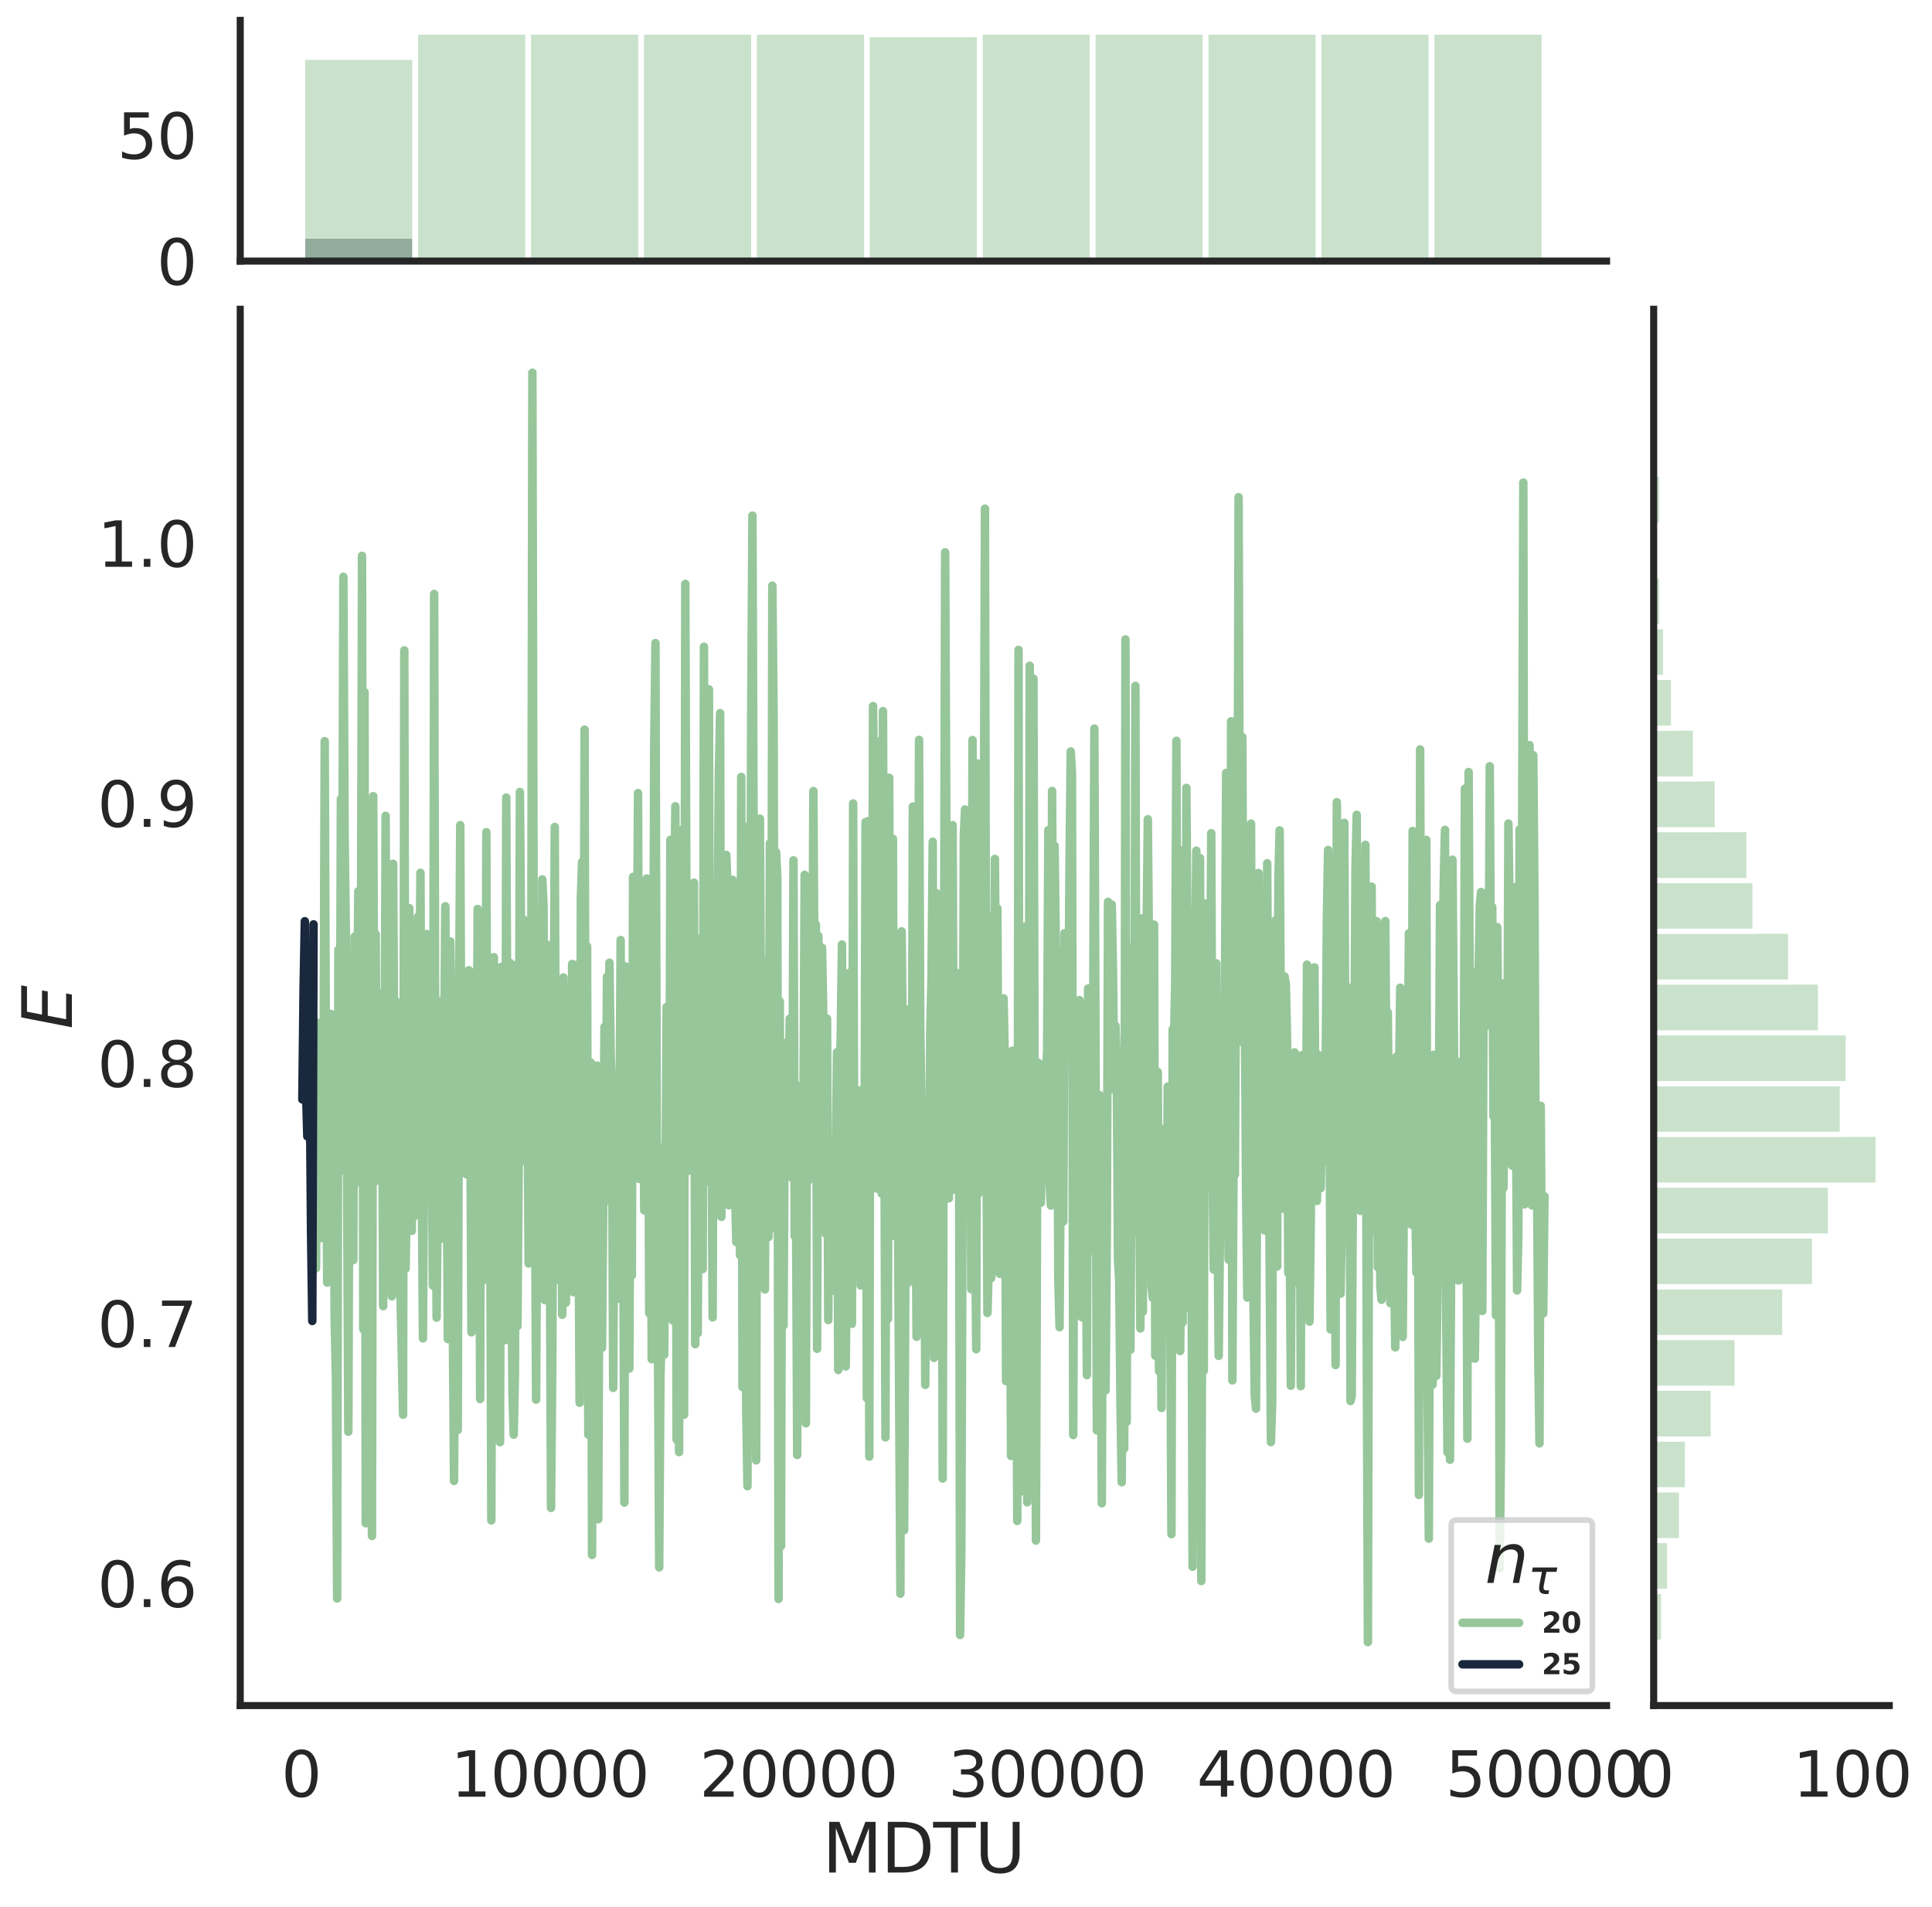 <?xml version="1.0" encoding="utf-8" standalone="no"?>
<!DOCTYPE svg PUBLIC "-//W3C//DTD SVG 1.1//EN"
  "http://www.w3.org/Graphics/SVG/1.1/DTD/svg11.dtd">
<svg height="674.159pt" version="1.1" viewBox="0 0 682.892 674.159" width="682.892pt" xmlns="http://www.w3.org/2000/svg" xmlns:xlink="http://www.w3.org/1999/xlink">
 <defs>
  <style type="text/css">*{stroke-linecap:butt;stroke-linejoin:round;}</style>
 </defs>
 <g id="figure_1">
  <g id="patch_1">
   <path d="M 0 674.159 
L 682.892 674.159 
L 682.892 0 
L 0 0 
z
" style="fill:#ffffff;"/>
  </g>
  <g id="axes_1">
   <g id="patch_2">
    <path d="M 84.914 602.94 
L 567.864 602.94 
L 567.864 109.327 
L 84.914 109.327 
z
" style="fill:none;"/>
   </g>
   <g id="matplotlib.axis_1">
    <g id="xtick_1">
     <g id="text_1">
      <!-- 0 -->
      <g style="fill:#262626;" transform="translate(99.428 635.157)scale(0.22 -0.22)">
       <defs>
        <path d="M 2034 4250 
Q 1547 4250 1301 3770 
Q 1056 3291 1056 2328 
Q 1056 1369 1301 889 
Q 1547 409 2034 409 
Q 2525 409 2770 889 
Q 3016 1369 3016 2328 
Q 3016 3291 2770 3770 
Q 2525 4250 2034 4250 
z
M 2034 4750 
Q 2819 4750 3233 4129 
Q 3647 3509 3647 2328 
Q 3647 1150 3233 529 
Q 2819 -91 2034 -91 
Q 1250 -91 836 529 
Q 422 1150 422 2328 
Q 422 3509 836 4129 
Q 1250 4750 2034 4750 
z
" id="DejaVuSans-30" transform="scale(0.016)"/>
       </defs>
       <use xlink:href="#DejaVuSans-30"/>
      </g>
     </g>
    </g>
    <g id="xtick_2">
     <g id="text_2">
      <!-- 10000 -->
      <g style="fill:#262626;" transform="translate(159.33 635.157)scale(0.22 -0.22)">
       <defs>
        <path d="M 794 531 
L 1825 531 
L 1825 4091 
L 703 3866 
L 703 4441 
L 1819 4666 
L 2450 4666 
L 2450 531 
L 3481 531 
L 3481 0 
L 794 0 
L 794 531 
z
" id="DejaVuSans-31" transform="scale(0.016)"/>
       </defs>
       <use xlink:href="#DejaVuSans-31"/>
       <use x="63.623" xlink:href="#DejaVuSans-30"/>
       <use x="127.246" xlink:href="#DejaVuSans-30"/>
       <use x="190.869" xlink:href="#DejaVuSans-30"/>
       <use x="254.492" xlink:href="#DejaVuSans-30"/>
      </g>
     </g>
    </g>
    <g id="xtick_3">
     <g id="text_3">
      <!-- 20000 -->
      <g style="fill:#262626;" transform="translate(247.227 635.157)scale(0.22 -0.22)">
       <defs>
        <path d="M 1228 531 
L 3431 531 
L 3431 0 
L 469 0 
L 469 531 
Q 828 903 1448 1529 
Q 2069 2156 2228 2338 
Q 2531 2678 2651 2914 
Q 2772 3150 2772 3378 
Q 2772 3750 2511 3984 
Q 2250 4219 1831 4219 
Q 1534 4219 1204 4116 
Q 875 4013 500 3803 
L 500 4441 
Q 881 4594 1212 4672 
Q 1544 4750 1819 4750 
Q 2544 4750 2975 4387 
Q 3406 4025 3406 3419 
Q 3406 3131 3298 2873 
Q 3191 2616 2906 2266 
Q 2828 2175 2409 1742 
Q 1991 1309 1228 531 
z
" id="DejaVuSans-32" transform="scale(0.016)"/>
       </defs>
       <use xlink:href="#DejaVuSans-32"/>
       <use x="63.623" xlink:href="#DejaVuSans-30"/>
       <use x="127.246" xlink:href="#DejaVuSans-30"/>
       <use x="190.869" xlink:href="#DejaVuSans-30"/>
       <use x="254.492" xlink:href="#DejaVuSans-30"/>
      </g>
     </g>
    </g>
    <g id="xtick_4">
     <g id="text_4">
      <!-- 30000 -->
      <g style="fill:#262626;" transform="translate(335.124 635.157)scale(0.22 -0.22)">
       <defs>
        <path d="M 2597 2516 
Q 3050 2419 3304 2112 
Q 3559 1806 3559 1356 
Q 3559 666 3084 287 
Q 2609 -91 1734 -91 
Q 1441 -91 1130 -33 
Q 819 25 488 141 
L 488 750 
Q 750 597 1062 519 
Q 1375 441 1716 441 
Q 2309 441 2620 675 
Q 2931 909 2931 1356 
Q 2931 1769 2642 2001 
Q 2353 2234 1838 2234 
L 1294 2234 
L 1294 2753 
L 1863 2753 
Q 2328 2753 2575 2939 
Q 2822 3125 2822 3475 
Q 2822 3834 2567 4026 
Q 2313 4219 1838 4219 
Q 1578 4219 1281 4162 
Q 984 4106 628 3988 
L 628 4550 
Q 988 4650 1302 4700 
Q 1616 4750 1894 4750 
Q 2613 4750 3031 4423 
Q 3450 4097 3450 3541 
Q 3450 3153 3228 2886 
Q 3006 2619 2597 2516 
z
" id="DejaVuSans-33" transform="scale(0.016)"/>
       </defs>
       <use xlink:href="#DejaVuSans-33"/>
       <use x="63.623" xlink:href="#DejaVuSans-30"/>
       <use x="127.246" xlink:href="#DejaVuSans-30"/>
       <use x="190.869" xlink:href="#DejaVuSans-30"/>
       <use x="254.492" xlink:href="#DejaVuSans-30"/>
      </g>
     </g>
    </g>
    <g id="xtick_5">
     <g id="text_5">
      <!-- 40000 -->
      <g style="fill:#262626;" transform="translate(423.021 635.157)scale(0.22 -0.22)">
       <defs>
        <path d="M 2419 4116 
L 825 1625 
L 2419 1625 
L 2419 4116 
z
M 2253 4666 
L 3047 4666 
L 3047 1625 
L 3713 1625 
L 3713 1100 
L 3047 1100 
L 3047 0 
L 2419 0 
L 2419 1100 
L 313 1100 
L 313 1709 
L 2253 4666 
z
" id="DejaVuSans-34" transform="scale(0.016)"/>
       </defs>
       <use xlink:href="#DejaVuSans-34"/>
       <use x="63.623" xlink:href="#DejaVuSans-30"/>
       <use x="127.246" xlink:href="#DejaVuSans-30"/>
       <use x="190.869" xlink:href="#DejaVuSans-30"/>
       <use x="254.492" xlink:href="#DejaVuSans-30"/>
      </g>
     </g>
    </g>
    <g id="xtick_6">
     <g id="text_6">
      <!-- 50000 -->
      <g style="fill:#262626;" transform="translate(510.918 635.157)scale(0.22 -0.22)">
       <defs>
        <path d="M 691 4666 
L 3169 4666 
L 3169 4134 
L 1269 4134 
L 1269 2991 
Q 1406 3038 1543 3061 
Q 1681 3084 1819 3084 
Q 2600 3084 3056 2656 
Q 3513 2228 3513 1497 
Q 3513 744 3044 326 
Q 2575 -91 1722 -91 
Q 1428 -91 1123 -41 
Q 819 9 494 109 
L 494 744 
Q 775 591 1075 516 
Q 1375 441 1709 441 
Q 2250 441 2565 725 
Q 2881 1009 2881 1497 
Q 2881 1984 2565 2268 
Q 2250 2553 1709 2553 
Q 1456 2553 1204 2497 
Q 953 2441 691 2322 
L 691 4666 
z
" id="DejaVuSans-35" transform="scale(0.016)"/>
       </defs>
       <use xlink:href="#DejaVuSans-35"/>
       <use x="63.623" xlink:href="#DejaVuSans-30"/>
       <use x="127.246" xlink:href="#DejaVuSans-30"/>
       <use x="190.869" xlink:href="#DejaVuSans-30"/>
       <use x="254.492" xlink:href="#DejaVuSans-30"/>
      </g>
     </g>
    </g>
    <g id="text_7">
     <!-- MDTU -->
     <g style="fill:#262626;" transform="translate(290.683 661.968)scale(0.24 -0.24)">
      <defs>
       <path d="M 628 4666 
L 1569 4666 
L 2759 1491 
L 3956 4666 
L 4897 4666 
L 4897 0 
L 4281 0 
L 4281 4097 
L 3078 897 
L 2444 897 
L 1241 4097 
L 1241 0 
L 628 0 
L 628 4666 
z
" id="DejaVuSans-4d" transform="scale(0.016)"/>
       <path d="M 1259 4147 
L 1259 519 
L 2022 519 
Q 2988 519 3436 956 
Q 3884 1394 3884 2338 
Q 3884 3275 3436 3711 
Q 2988 4147 2022 4147 
L 1259 4147 
z
M 628 4666 
L 1925 4666 
Q 3281 4666 3915 4102 
Q 4550 3538 4550 2338 
Q 4550 1131 3912 565 
Q 3275 0 1925 0 
L 628 0 
L 628 4666 
z
" id="DejaVuSans-44" transform="scale(0.016)"/>
       <path d="M -19 4666 
L 3928 4666 
L 3928 4134 
L 2272 4134 
L 2272 0 
L 1638 0 
L 1638 4134 
L -19 4134 
L -19 4666 
z
" id="DejaVuSans-54" transform="scale(0.016)"/>
       <path d="M 556 4666 
L 1191 4666 
L 1191 1831 
Q 1191 1081 1462 751 
Q 1734 422 2344 422 
Q 2950 422 3222 751 
Q 3494 1081 3494 1831 
L 3494 4666 
L 4128 4666 
L 4128 1753 
Q 4128 841 3676 375 
Q 3225 -91 2344 -91 
Q 1459 -91 1007 375 
Q 556 841 556 1753 
L 556 4666 
z
" id="DejaVuSans-55" transform="scale(0.016)"/>
      </defs>
      <use xlink:href="#DejaVuSans-4d"/>
      <use x="86.279" xlink:href="#DejaVuSans-44"/>
      <use x="163.281" xlink:href="#DejaVuSans-54"/>
      <use x="224.365" xlink:href="#DejaVuSans-55"/>
     </g>
    </g>
   </g>
   <g id="matplotlib.axis_2">
    <g id="ytick_1">
     <g id="text_8">
      <!-- 0.6 -->
      <g style="fill:#262626;" transform="translate(34.428 568.118)scale(0.22 -0.22)">
       <defs>
        <path d="M 684 794 
L 1344 794 
L 1344 0 
L 684 0 
L 684 794 
z
" id="DejaVuSans-2e" transform="scale(0.016)"/>
        <path d="M 2113 2584 
Q 1688 2584 1439 2293 
Q 1191 2003 1191 1497 
Q 1191 994 1439 701 
Q 1688 409 2113 409 
Q 2538 409 2786 701 
Q 3034 994 3034 1497 
Q 3034 2003 2786 2293 
Q 2538 2584 2113 2584 
z
M 3366 4563 
L 3366 3988 
Q 3128 4100 2886 4159 
Q 2644 4219 2406 4219 
Q 1781 4219 1451 3797 
Q 1122 3375 1075 2522 
Q 1259 2794 1537 2939 
Q 1816 3084 2150 3084 
Q 2853 3084 3261 2657 
Q 3669 2231 3669 1497 
Q 3669 778 3244 343 
Q 2819 -91 2113 -91 
Q 1303 -91 875 529 
Q 447 1150 447 2328 
Q 447 3434 972 4092 
Q 1497 4750 2381 4750 
Q 2619 4750 2861 4703 
Q 3103 4656 3366 4563 
z
" id="DejaVuSans-36" transform="scale(0.016)"/>
       </defs>
       <use xlink:href="#DejaVuSans-30"/>
       <use x="63.623" xlink:href="#DejaVuSans-2e"/>
       <use x="95.41" xlink:href="#DejaVuSans-36"/>
      </g>
     </g>
    </g>
    <g id="ytick_2">
     <g id="text_9">
      <!-- 0.7 -->
      <g style="fill:#262626;" transform="translate(34.428 476.181)scale(0.22 -0.22)">
       <defs>
        <path d="M 525 4666 
L 3525 4666 
L 3525 4397 
L 1831 0 
L 1172 0 
L 2766 4134 
L 525 4134 
L 525 4666 
z
" id="DejaVuSans-37" transform="scale(0.016)"/>
       </defs>
       <use xlink:href="#DejaVuSans-30"/>
       <use x="63.623" xlink:href="#DejaVuSans-2e"/>
       <use x="95.41" xlink:href="#DejaVuSans-37"/>
      </g>
     </g>
    </g>
    <g id="ytick_3">
     <g id="text_10">
      <!-- 0.8 -->
      <g style="fill:#262626;" transform="translate(34.428 384.244)scale(0.22 -0.22)">
       <defs>
        <path d="M 2034 2216 
Q 1584 2216 1326 1975 
Q 1069 1734 1069 1313 
Q 1069 891 1326 650 
Q 1584 409 2034 409 
Q 2484 409 2743 651 
Q 3003 894 3003 1313 
Q 3003 1734 2745 1975 
Q 2488 2216 2034 2216 
z
M 1403 2484 
Q 997 2584 770 2862 
Q 544 3141 544 3541 
Q 544 4100 942 4425 
Q 1341 4750 2034 4750 
Q 2731 4750 3128 4425 
Q 3525 4100 3525 3541 
Q 3525 3141 3298 2862 
Q 3072 2584 2669 2484 
Q 3125 2378 3379 2068 
Q 3634 1759 3634 1313 
Q 3634 634 3220 271 
Q 2806 -91 2034 -91 
Q 1263 -91 848 271 
Q 434 634 434 1313 
Q 434 1759 690 2068 
Q 947 2378 1403 2484 
z
M 1172 3481 
Q 1172 3119 1398 2916 
Q 1625 2713 2034 2713 
Q 2441 2713 2670 2916 
Q 2900 3119 2900 3481 
Q 2900 3844 2670 4047 
Q 2441 4250 2034 4250 
Q 1625 4250 1398 4047 
Q 1172 3844 1172 3481 
z
" id="DejaVuSans-38" transform="scale(0.016)"/>
       </defs>
       <use xlink:href="#DejaVuSans-30"/>
       <use x="63.623" xlink:href="#DejaVuSans-2e"/>
       <use x="95.41" xlink:href="#DejaVuSans-38"/>
      </g>
     </g>
    </g>
    <g id="ytick_4">
     <g id="text_11">
      <!-- 0.9 -->
      <g style="fill:#262626;" transform="translate(34.428 292.307)scale(0.22 -0.22)">
       <defs>
        <path d="M 703 97 
L 703 672 
Q 941 559 1184 500 
Q 1428 441 1663 441 
Q 2288 441 2617 861 
Q 2947 1281 2994 2138 
Q 2813 1869 2534 1725 
Q 2256 1581 1919 1581 
Q 1219 1581 811 2004 
Q 403 2428 403 3163 
Q 403 3881 828 4315 
Q 1253 4750 1959 4750 
Q 2769 4750 3195 4129 
Q 3622 3509 3622 2328 
Q 3622 1225 3098 567 
Q 2575 -91 1691 -91 
Q 1453 -91 1209 -44 
Q 966 3 703 97 
z
M 1959 2075 
Q 2384 2075 2632 2365 
Q 2881 2656 2881 3163 
Q 2881 3666 2632 3958 
Q 2384 4250 1959 4250 
Q 1534 4250 1286 3958 
Q 1038 3666 1038 3163 
Q 1038 2656 1286 2365 
Q 1534 2075 1959 2075 
z
" id="DejaVuSans-39" transform="scale(0.016)"/>
       </defs>
       <use xlink:href="#DejaVuSans-30"/>
       <use x="63.623" xlink:href="#DejaVuSans-2e"/>
       <use x="95.41" xlink:href="#DejaVuSans-39"/>
      </g>
     </g>
    </g>
    <g id="ytick_5">
     <g id="text_12">
      <!-- 1.0 -->
      <g style="fill:#262626;" transform="translate(34.428 200.371)scale(0.22 -0.22)">
       <use xlink:href="#DejaVuSans-31"/>
       <use x="63.623" xlink:href="#DejaVuSans-2e"/>
       <use x="95.41" xlink:href="#DejaVuSans-30"/>
      </g>
     </g>
    </g>
    <g id="text_13">
     <!-- $E$ -->
     <g style="fill:#262626;" transform="translate(25.436 363.813)rotate(-90)scale(0.24 -0.24)">
      <defs>
       <path d="M 1081 4666 
L 4031 4666 
L 3928 4134 
L 1606 4134 
L 1338 2753 
L 3566 2753 
L 3463 2222 
L 1234 2222 
L 909 531 
L 3284 531 
L 3181 0 
L 172 0 
L 1081 4666 
z
" id="DejaVuSans-Oblique-45" transform="scale(0.016)"/>
      </defs>
      <use transform="translate(0 0.094)" xlink:href="#DejaVuSans-Oblique-45"/>
     </g>
    </g>
   </g>
   <g id="line2d_1">
    <path clip-path="url(#p4130b3f1bf)" d="M 111.261 440.746 
L 111.701 448.356 
L 112.14 361.524 
L 112.58 423.036 
L 113.019 404.31 
L 113.459 437.68 
L 113.898 405.365 
L 114.338 387.915 
L 114.777 262.009 
L 115.217 381.538 
L 115.656 453.408 
L 116.096 369.576 
L 116.535 439.272 
L 116.975 358.451 
L 117.414 402.025 
L 117.854 386.741 
L 118.293 466.84 
L 118.733 486.165 
L 119.172 565.099 
L 119.612 335.724 
L 120.051 414.079 
L 120.491 282.436 
L 120.93 341.942 
L 121.37 203.925 
L 121.809 295.113 
L 122.249 329.954 
L 123.128 506.147 
L 123.567 374.271 
L 124.007 360.437 
L 124.885 445.485 
L 125.325 331.101 
L 125.764 418.219 
L 126.204 373.375 
L 126.643 315.081 
L 127.083 321.405 
L 127.522 362.195 
L 127.962 196.485 
L 128.401 469.892 
L 128.841 244.704 
L 129.28 538.482 
L 129.72 475.512 
L 130.159 468.593 
L 130.599 413.402 
L 131.038 462.334 
L 131.478 542.98 
L 131.917 281.439 
L 132.357 384.163 
L 132.796 330.301 
L 133.236 417.406 
L 133.675 400.148 
L 134.115 410.273 
L 134.554 412.8 
L 134.994 351.07 
L 135.433 461.729 
L 135.873 407.511 
L 136.312 288.416 
L 136.752 436.213 
L 137.191 412.246 
L 137.631 369.254 
L 138.07 379.105 
L 138.51 458.267 
L 138.949 305.347 
L 139.388 381.401 
L 139.828 353.85 
L 140.267 437.84 
L 140.707 379.632 
L 141.146 449.63 
L 141.586 458.789 
L 142.465 500.123 
L 142.904 229.928 
L 143.344 448.556 
L 143.783 424.635 
L 144.223 407.782 
L 144.662 321.019 
L 145.541 435.133 
L 145.981 340.508 
L 146.42 430.001 
L 146.86 370.337 
L 147.299 387.906 
L 147.739 324.037 
L 148.178 360.289 
L 148.618 308.547 
L 149.057 413.85 
L 149.497 473.155 
L 149.936 394.512 
L 150.376 379.796 
L 150.815 330.2 
L 151.255 398.495 
L 151.694 406.271 
L 152.134 370.048 
L 152.573 399.842 
L 153.012 454.491 
L 153.452 209.972 
L 153.891 394.425 
L 154.331 465.789 
L 154.77 416.664 
L 155.21 353.884 
L 155.649 438.04 
L 156.089 368.33 
L 156.528 383.591 
L 156.968 378.932 
L 157.407 320.366 
L 158.286 473.373 
L 158.726 342.01 
L 159.165 332.799 
L 159.605 368.889 
L 160.044 466.901 
L 160.484 523.546 
L 160.923 453.668 
L 161.363 358.343 
L 161.802 505.502 
L 162.242 357.854 
L 162.681 291.704 
L 163.121 392.909 
L 163.56 387.799 
L 164 379.815 
L 164.439 360.374 
L 164.879 415.143 
L 165.758 342.982 
L 166.197 387.447 
L 166.637 470.989 
L 167.076 388.016 
L 167.515 412.808 
L 167.955 394.347 
L 168.394 410.98 
L 168.834 321.319 
L 169.273 374.901 
L 169.713 494.582 
L 170.152 331.1 
L 170.592 452.743 
L 171.031 360.21 
L 171.471 425.213 
L 171.91 294.169 
L 172.35 438.863 
L 172.789 419.652 
L 173.229 412.762 
L 173.668 537.492 
L 174.108 394.053 
L 174.547 338.366 
L 174.987 439.499 
L 175.426 413.832 
L 175.866 376.713 
L 176.305 349.695 
L 176.745 509.83 
L 177.184 341.817 
L 177.624 416.537 
L 178.063 451.186 
L 178.503 473.787 
L 178.942 281.944 
L 179.382 383.823 
L 179.821 448.941 
L 180.261 340.371 
L 180.7 437.551 
L 181.139 492.746 
L 181.579 507.162 
L 182.018 484.982 
L 182.458 341.067 
L 182.897 468.802 
L 183.337 413.209 
L 183.776 279.99 
L 184.216 335.432 
L 184.655 410.397 
L 185.095 325.079 
L 185.534 382.234 
L 185.974 404.867 
L 186.413 376.429 
L 186.853 446.673 
L 187.292 368.505 
L 187.732 381.53 
L 188.171 131.764 
L 188.611 317.654 
L 189.49 494.789 
L 190.369 332.026 
L 190.808 325.472 
L 191.248 436.007 
L 191.687 310.875 
L 192.127 320.415 
L 192.566 459.614 
L 193.006 340.351 
L 193.445 334.01 
L 194.324 431.982 
L 194.764 533.072 
L 195.203 483.01 
L 196.082 292.335 
L 196.521 417.774 
L 196.961 368.507 
L 197.4 439.679 
L 197.84 452.747 
L 198.279 375.947 
L 198.719 464.785 
L 199.158 345.566 
L 200.037 460.506 
L 200.477 359.158 
L 200.916 415.499 
L 201.356 405.872 
L 201.795 442.578 
L 202.235 340.787 
L 202.674 456.802 
L 203.114 341.064 
L 203.553 456.697 
L 203.993 426.819 
L 204.432 422.361 
L 204.872 495.902 
L 205.311 317.289 
L 205.751 304.7 
L 206.19 409.432 
L 206.63 257.928 
L 207.069 462.16 
L 207.509 334.51 
L 207.948 507.177 
L 208.388 427.933 
L 208.827 375.611 
L 209.266 549.707 
L 209.706 445.291 
L 210.145 391.853 
L 210.585 488.082 
L 211.024 376.694 
L 211.464 537.086 
L 211.903 426.245 
L 212.343 407.223 
L 212.782 476.503 
L 213.222 426.8 
L 213.661 363.041 
L 214.101 424.63 
L 214.54 345.297 
L 214.98 373.522 
L 215.419 340.335 
L 215.859 372.979 
L 216.298 386.22 
L 216.738 490.647 
L 217.177 411.704 
L 217.617 405.185 
L 218.056 443.997 
L 218.496 459.045 
L 218.935 403.785 
L 219.375 332.317 
L 219.814 442.683 
L 220.254 421.909 
L 220.693 531.198 
L 221.133 341.669 
L 221.572 410.825 
L 222.012 438.78 
L 222.451 483.79 
L 222.891 378.947 
L 223.33 450.933 
L 223.769 310.003 
L 224.209 401.808 
L 224.648 329.323 
L 225.088 350.931 
L 225.527 280.366 
L 225.967 416.772 
L 226.406 391.788 
L 226.846 350.019 
L 227.285 376.467 
L 227.725 427.879 
L 228.604 310.565 
L 229.043 357.09 
L 229.483 464.303 
L 229.922 376.66 
L 230.362 480.491 
L 230.801 397.578 
L 231.241 263.693 
L 231.68 227.353 
L 232.12 393.259 
L 232.999 554.083 
L 233.438 487.065 
L 233.878 469.247 
L 234.317 405.574 
L 234.757 478.918 
L 235.196 430.014 
L 235.636 355.95 
L 236.075 422.088 
L 236.515 444.149 
L 236.954 296.892 
L 237.393 340.632 
L 237.833 466.816 
L 238.272 326.084 
L 238.712 285.014 
L 239.151 508.905 
L 239.591 463.478 
L 240.03 513.355 
L 240.47 364.301 
L 240.909 293.447 
L 241.349 420.546 
L 241.788 500.153 
L 242.228 206.411 
L 242.667 332.731 
L 243.107 413.985 
L 243.546 359.623 
L 243.986 360.41 
L 244.425 387.796 
L 244.865 379.948 
L 245.304 312.036 
L 245.744 475.176 
L 246.183 381.326 
L 246.623 471.284 
L 247.062 381.877 
L 247.502 408.314 
L 247.941 331.444 
L 248.381 448.619 
L 248.82 228.632 
L 249.26 411.338 
L 249.699 391.691 
L 250.139 417.65 
L 250.578 243.686 
L 251.018 401.299 
L 251.457 392.873 
L 251.896 465.709 
L 252.336 325.5 
L 252.775 424.384 
L 253.215 364.099 
L 253.654 329.465 
L 254.094 272.902 
L 254.533 252.095 
L 254.973 430.197 
L 255.412 333.513 
L 255.852 321.56 
L 256.291 314.922 
L 256.731 302.228 
L 257.17 315.446 
L 257.61 426.084 
L 258.049 382.489 
L 258.489 376.614 
L 258.928 311.024 
L 259.368 412.305 
L 259.807 419.299 
L 260.247 439.089 
L 260.686 401.704 
L 261.126 390.74 
L 261.565 443.736 
L 262.005 274.668 
L 262.444 490.372 
L 262.884 292.073 
L 263.323 314.762 
L 263.763 497.979 
L 264.202 525.38 
L 264.642 390.499 
L 265.081 387.04 
L 265.52 252.845 
L 265.96 182.272 
L 266.399 299.584 
L 266.839 310.123 
L 267.278 516.252 
L 267.718 322.45 
L 268.157 393.912 
L 268.597 289.413 
L 269.036 372.977 
L 269.476 339.436 
L 269.915 373.815 
L 270.355 455.825 
L 270.794 377.035 
L 271.234 412.3 
L 271.673 437.304 
L 272.113 298.13 
L 272.552 416.302 
L 272.992 207.038 
L 273.431 250.388 
L 273.871 434.11 
L 274.31 301.197 
L 274.75 310.003 
L 275.189 565.257 
L 275.629 353.966 
L 276.068 546.543 
L 276.508 368.477 
L 276.947 468.582 
L 277.387 388.331 
L 277.826 394.541 
L 278.266 409.594 
L 278.705 389.853 
L 279.145 360.068 
L 280.023 416.406 
L 280.463 304.132 
L 280.902 437.006 
L 281.342 417.755 
L 281.781 514.351 
L 282.221 383.995 
L 282.66 424.377 
L 283.1 440.583 
L 283.539 444.352 
L 283.979 394.294 
L 284.418 309.266 
L 284.858 503.156 
L 285.297 355.448 
L 285.737 417.347 
L 286.176 321.875 
L 286.616 396.999 
L 287.055 380.778 
L 287.495 279.645 
L 287.934 352.862 
L 288.374 326.824 
L 288.813 476.814 
L 289.253 330.866 
L 289.692 371.016 
L 290.132 356.033 
L 290.571 335.007 
L 291.011 360.067 
L 291.89 436.172 
L 292.329 360.09 
L 292.769 466.65 
L 293.208 403.552 
L 294.087 453.006 
L 294.526 432.481 
L 294.966 456.256 
L 295.845 371.967 
L 296.284 484.307 
L 296.724 383.772 
L 297.163 366.557 
L 297.603 333.9 
L 298.042 447.536 
L 298.482 393.299 
L 298.921 483.064 
L 299.361 445.475 
L 299.8 351.447 
L 300.24 343.881 
L 300.679 359.685 
L 301.119 467.969 
L 301.558 284.044 
L 301.998 433.527 
L 302.437 445.406 
L 302.877 402.848 
L 303.316 395.836 
L 303.756 385.468 
L 304.195 454.417 
L 304.635 395.406 
L 305.074 427.989 
L 305.514 430.12 
L 305.953 290.589 
L 306.393 494.263 
L 306.832 290.279 
L 307.272 514.928 
L 307.711 310.242 
L 308.15 408.411 
L 308.59 249.615 
L 309.029 283.796 
L 309.469 370.638 
L 309.908 420.186 
L 310.348 262.142 
L 310.787 399.233 
L 311.227 363.971 
L 311.666 421.993 
L 312.106 251.371 
L 312.985 508.131 
L 313.424 323.865 
L 313.864 466.256 
L 314.303 274.935 
L 314.743 419.984 
L 315.182 391.18 
L 315.622 296.53 
L 316.061 436.861 
L 316.501 397.719 
L 316.94 417.597 
L 317.38 424.525 
L 318.259 563.401 
L 318.698 329.237 
L 319.138 373.433 
L 319.577 540.941 
L 320.456 356.842 
L 320.896 453.591 
L 321.335 371.617 
L 321.775 365.979 
L 322.214 438.377 
L 322.653 285.125 
L 323.093 387.352 
L 323.532 401.933 
L 323.972 472.571 
L 324.851 261.537 
L 325.29 364.523 
L 325.73 390.489 
L 326.169 394.552 
L 326.609 396.572 
L 327.048 489.573 
L 327.488 393.532 
L 327.927 425.778 
L 328.367 467.65 
L 328.806 364.311 
L 329.246 345.858 
L 329.685 297.567 
L 330.125 480.044 
L 330.564 429.323 
L 331.004 315.763 
L 331.443 399.154 
L 331.883 436.381 
L 332.322 384.115 
L 332.762 355.771 
L 333.201 522.691 
L 334.08 195.249 
L 334.959 401.661 
L 335.399 423.642 
L 335.838 297.499 
L 336.277 349.78 
L 336.717 291.706 
L 337.156 413.425 
L 337.596 420.568 
L 338.035 343.871 
L 338.475 364.378 
L 338.914 356.249 
L 339.354 578.002 
L 339.793 548.46 
L 340.672 295.321 
L 341.112 286.153 
L 341.551 287.295 
L 341.991 290.796 
L 342.87 334.325 
L 343.309 455.752 
L 343.749 261.615 
L 344.188 442.179 
L 344.628 428.472 
L 345.067 476.976 
L 345.507 269.885 
L 345.946 421.847 
L 346.386 289.074 
L 346.825 354.292 
L 347.265 374.748 
L 347.704 314.25 
L 348.144 179.817 
L 348.583 389.361 
L 349.023 464.147 
L 349.462 448.973 
L 349.902 323.898 
L 350.341 451.872 
L 350.78 445.149 
L 351.22 395.459 
L 351.659 303.63 
L 352.099 361.818 
L 352.538 321.11 
L 352.978 414.597 
L 353.417 450.341 
L 353.857 410.201 
L 354.296 448.737 
L 354.736 352.945 
L 355.175 375.556 
L 355.615 488.266 
L 356.494 398.381 
L 356.933 441.755 
L 357.373 514.704 
L 357.812 371.453 
L 358.691 445.129 
L 359.131 436.944 
L 359.57 537.693 
L 360.01 229.756 
L 360.449 527.454 
L 360.889 409.161 
L 361.328 421.366 
L 361.768 484.054 
L 362.207 346.543 
L 362.647 327.485 
L 363.086 531.086 
L 363.526 470.118 
L 363.965 235.357 
L 364.404 381.583 
L 364.844 431.011 
L 365.283 239.893 
L 366.162 544.619 
L 366.602 412.435 
L 367.041 375.73 
L 367.481 384.463 
L 367.92 425.186 
L 368.36 392.035 
L 368.799 409.688 
L 369.239 381.143 
L 369.678 379.055 
L 370.118 371.979 
L 370.557 293.456 
L 370.997 417.638 
L 371.436 426.184 
L 371.876 279.609 
L 372.315 375.237 
L 372.755 299.006 
L 373.194 334.429 
L 373.634 344.897 
L 374.073 452.004 
L 374.513 469.179 
L 374.952 409.132 
L 375.392 369.519 
L 375.831 431.833 
L 376.271 329.899 
L 376.71 357.349 
L 377.15 349.683 
L 377.589 371.271 
L 378.029 305.595 
L 378.468 265.653 
L 378.907 273.626 
L 379.347 507.286 
L 379.786 389.285 
L 380.226 372.622 
L 380.665 447.758 
L 381.105 440.788 
L 381.544 353.533 
L 381.984 357.591 
L 382.423 465.7 
L 382.863 432.299 
L 383.302 374.372 
L 384.181 486.12 
L 384.621 349.45 
L 385.06 354.993 
L 385.5 442.267 
L 385.939 394.438 
L 386.379 363.291 
L 386.818 257.553 
L 387.697 505.664 
L 388.137 500.588 
L 388.576 387.074 
L 389.016 450.063 
L 389.455 531.415 
L 389.895 405.052 
L 390.334 426.773 
L 390.774 491.51 
L 391.213 438.053 
L 391.653 318.817 
L 392.092 373.066 
L 392.531 372.364 
L 392.971 319.778 
L 393.41 343.98 
L 393.85 385.137 
L 394.289 362.636 
L 394.729 376.098 
L 395.168 445.171 
L 395.608 452.888 
L 396.047 496.588 
L 396.487 523.975 
L 396.926 399.326 
L 397.366 512.128 
L 397.805 226.05 
L 398.245 502.628 
L 398.684 355.57 
L 399.124 334.858 
L 399.563 477.141 
L 400.003 394.246 
L 400.442 400.635 
L 400.882 435.516 
L 401.321 242.486 
L 401.761 432.231 
L 402.2 415.954 
L 402.64 409.298 
L 403.079 469.614 
L 403.519 324.687 
L 403.958 463.68 
L 404.398 350.3 
L 404.837 416.209 
L 405.277 329.973 
L 405.716 289.611 
L 406.156 341.251 
L 406.595 353.092 
L 407.034 454.753 
L 407.474 458.872 
L 407.913 326.857 
L 408.353 479.275 
L 408.792 443.438 
L 409.232 378.964 
L 409.671 484.701 
L 410.111 440.249 
L 410.55 497.723 
L 410.99 399.092 
L 411.429 400.682 
L 411.869 418.69 
L 412.308 461.719 
L 412.748 384.143 
L 413.187 464.227 
L 413.627 461.354 
L 414.066 542.337 
L 414.506 363.87 
L 414.945 368.757 
L 415.385 347.56 
L 415.824 261.882 
L 416.264 423.78 
L 416.703 460.108 
L 417.143 477.634 
L 417.582 437.809 
L 418.022 467.558 
L 418.461 300.373 
L 418.901 462.379 
L 419.34 278.527 
L 419.78 342.163 
L 420.219 356.205 
L 420.658 431.717 
L 421.098 426.366 
L 421.537 553.848 
L 421.977 391.908 
L 422.856 300.736 
L 423.295 319.33 
L 423.735 330.03 
L 424.174 303.342 
L 424.614 558.904 
L 425.053 410.859 
L 425.493 484.586 
L 425.932 319.378 
L 426.372 406.132 
L 426.811 374.74 
L 427.251 364.95 
L 427.69 360.566 
L 428.13 294.556 
L 428.569 410.73 
L 429.009 448.818 
L 429.448 422.537 
L 429.888 340.543 
L 430.327 428.493 
L 430.767 479.332 
L 431.206 437.434 
L 431.646 422.301 
L 432.085 379.016 
L 432.525 430.684 
L 433.404 273.242 
L 433.843 404.497 
L 434.283 445.316 
L 434.722 390.141 
L 435.161 254.982 
L 435.601 487.986 
L 436.04 406.454 
L 436.48 415.309 
L 436.919 334.282 
L 437.359 341.316 
L 437.798 175.762 
L 438.238 310.33 
L 438.677 328.455 
L 439.117 260.525 
L 439.556 368.759 
L 439.996 352.268 
L 440.435 420.568 
L 440.875 458.679 
L 442.193 291.173 
L 442.633 412.04 
L 443.072 460.891 
L 443.512 493.547 
L 443.951 497.958 
L 444.83 308.612 
L 445.27 388.253 
L 445.709 406.092 
L 446.149 361.353 
L 446.588 434.134 
L 447.028 435.005 
L 447.467 414.505 
L 447.907 305.176 
L 448.346 386.277 
L 449.225 509.807 
L 449.664 495.965 
L 450.104 355.342 
L 450.543 399.955 
L 450.983 325.244 
L 451.422 447.733 
L 451.862 310.911 
L 452.301 293.55 
L 452.741 361.489 
L 453.18 375.925 
L 453.62 427.317 
L 454.059 345.192 
L 454.499 347.948 
L 454.938 368.004 
L 455.378 449.995 
L 455.817 428.02 
L 456.257 489.868 
L 456.696 411.397 
L 457.136 453.491 
L 457.575 372.015 
L 458.015 448.673 
L 458.454 406.533 
L 458.894 409.652 
L 459.333 392.836 
L 459.773 490.026 
L 460.212 373.012 
L 460.652 440.688 
L 461.091 405.503 
L 461.531 424.986 
L 461.97 340.994 
L 462.41 459.983 
L 462.849 467.227 
L 463.288 434.571 
L 463.728 360.025 
L 464.167 378.657 
L 464.607 341.968 
L 465.046 411.638 
L 465.486 424.568 
L 465.925 372.849 
L 466.365 390.667 
L 466.804 420.041 
L 467.244 396.82 
L 467.683 409.51 
L 468.123 410.643 
L 468.562 379.81 
L 469.002 324.515 
L 469.441 300.478 
L 469.881 373.462 
L 470.32 469.962 
L 470.76 414.55 
L 471.199 378.615 
L 471.639 380.595 
L 472.078 482.562 
L 472.518 283.568 
L 472.957 342.535 
L 473.397 435.892 
L 473.836 457.353 
L 474.276 433.152 
L 475.155 290.881 
L 475.594 386.239 
L 476.473 431.739 
L 476.913 349.178 
L 477.352 495.28 
L 477.791 493.434 
L 478.231 413.067 
L 478.67 382.943 
L 479.11 307.492 
L 479.549 288.039 
L 479.989 427.176 
L 480.428 363.646 
L 480.868 428.052 
L 481.307 347.244 
L 481.747 327.881 
L 482.186 420.671 
L 482.626 298.66 
L 483.065 465.961 
L 483.505 580.503 
L 483.944 395.93 
L 484.384 413.797 
L 484.823 313.42 
L 485.263 435.243 
L 486.142 347.2 
L 486.581 325.63 
L 487.021 448.011 
L 487.46 327.193 
L 487.9 454.947 
L 488.339 459.497 
L 488.779 412.901 
L 489.218 422.348 
L 489.658 325.603 
L 490.097 389.783 
L 490.537 357.878 
L 491.415 460.663 
L 491.855 421.172 
L 492.294 443.791 
L 492.734 445.767 
L 493.173 476.31 
L 493.613 373.549 
L 494.052 401.56 
L 494.492 382.589 
L 494.931 349.166 
L 495.81 472.635 
L 496.689 365.828 
L 497.129 357.243 
L 497.568 379.39 
L 498.008 329.935 
L 498.447 359.329 
L 498.887 432.91 
L 499.326 293.754 
L 499.766 392.617 
L 500.645 449.865 
L 501.084 340.003 
L 501.524 528.474 
L 501.963 264.929 
L 502.403 394.313 
L 503.282 471.15 
L 503.721 415.127 
L 504.161 296.92 
L 504.6 491.762 
L 505.04 543.925 
L 505.479 433.921 
L 505.918 392.455 
L 506.358 489.513 
L 506.797 372.898 
L 507.237 381.417 
L 507.676 486.407 
L 508.116 455.821 
L 508.555 402.885 
L 508.995 319.98 
L 509.434 413.444 
L 509.874 340.771 
L 510.313 312.201 
L 510.753 293.352 
L 511.192 466.106 
L 511.632 513.405 
L 512.071 492.162 
L 512.511 516.05 
L 512.95 444.481 
L 513.39 303.915 
L 514.269 411.325 
L 514.708 396.811 
L 515.148 377.87 
L 515.587 452.701 
L 516.027 381.427 
L 516.466 402.624 
L 516.906 374.786 
L 517.345 402.367 
L 517.785 278.812 
L 518.664 508.594 
L 519.103 272.933 
L 519.542 358.676 
L 519.982 367.072 
L 520.421 412.102 
L 520.861 343.682 
L 521.3 480.296 
L 521.74 441.721 
L 522.179 460.227 
L 522.619 345.12 
L 523.058 319.995 
L 523.498 315.331 
L 523.937 463.443 
L 524.377 354.959 
L 524.816 363.104 
L 525.256 340.04 
L 525.695 355.269 
L 526.135 361.78 
L 526.574 270.863 
L 527.014 352.364 
L 527.453 320.632 
L 527.893 394.697 
L 528.332 382.367 
L 528.772 465.016 
L 529.211 327.731 
L 529.651 370.176 
L 530.09 554.488 
L 530.53 512.515 
L 530.969 347.663 
L 531.409 419.993 
L 531.848 381.207 
L 532.288 397.871 
L 532.727 398.569 
L 533.167 291.132 
L 533.606 322.648 
L 534.045 342.284 
L 534.485 412.079 
L 534.924 383.779 
L 535.364 313.68 
L 536.243 456.185 
L 536.682 436.254 
L 537.122 293.23 
L 537.561 327.947 
L 538.001 299.55 
L 538.44 170.608 
L 538.88 425.752 
L 539.319 425.328 
L 539.759 341.258 
L 540.198 402.772 
L 540.638 263.421 
L 541.077 302.662 
L 541.517 426.119 
L 541.956 266.967 
L 542.396 318.242 
L 542.835 417.097 
L 543.275 413.856 
L 543.714 478.586 
L 544.154 510.247 
L 544.593 390.917 
L 545.033 460.261 
L 545.472 464.343 
L 545.912 422.874 
L 545.912 422.874 
" style="fill:none;stroke:#96c69a;stroke-linecap:round;stroke-width:3;"/>
   </g>
   <g id="line2d_2">
    <path clip-path="url(#p4130b3f1bf)" d="M 106.867 388.665 
L 107.306 349.956 
L 107.746 325.671 
L 108.185 385.417 
L 108.625 401.725 
L 109.064 383.289 
L 109.504 382.957 
L 109.943 435.226 
L 110.382 466.986 
L 110.822 326.762 
" style="fill:none;stroke:#1a283d;stroke-linecap:round;stroke-width:3;"/>
   </g>
   <g id="line2d_3"/>
   <g id="line2d_4"/>
   <g id="patch_3">
    <path d="M 84.914 602.94 
L 84.914 109.327 
" style="fill:none;stroke:#262626;stroke-linecap:square;stroke-linejoin:miter;stroke-width:2.5;"/>
   </g>
   <g id="patch_4">
    <path d="M 84.914 602.94 
L 567.864 602.94 
" style="fill:none;stroke:#262626;stroke-linecap:square;stroke-linejoin:miter;stroke-width:2.5;"/>
   </g>
   <g id="legend_1">
    <g id="patch_5">
     <path d="M 514.948 597.94 
L 560.864 597.94 
Q 562.864 597.94 562.864 595.94 
L 562.864 539.356 
Q 562.864 537.356 560.864 537.356 
L 514.948 537.356 
Q 512.948 537.356 512.948 539.356 
L 512.948 595.94 
Q 512.948 597.94 514.948 597.94 
z
" style="fill:#ffffff;opacity:0.8;stroke:#cccccc;stroke-linejoin:miter;stroke-width:2;"/>
    </g>
    <g id="text_14">
     <!-- $n_\tau$ -->
     <g style="fill:#262626;" transform="translate(524.826 559.592)scale(0.24 -0.24)">
      <defs>
       <path d="M 3566 2113 
L 3156 0 
L 2578 0 
L 2988 2091 
Q 3016 2238 3031 2350 
Q 3047 2463 3047 2528 
Q 3047 2791 2881 2937 
Q 2716 3084 2419 3084 
Q 1956 3084 1622 2776 
Q 1288 2469 1184 1941 
L 800 0 
L 225 0 
L 903 3500 
L 1478 3500 
L 1363 2950 
Q 1603 3253 1940 3418 
Q 2278 3584 2650 3584 
Q 3113 3584 3367 3334 
Q 3622 3084 3622 2631 
Q 3622 2519 3608 2391 
Q 3594 2263 3566 2113 
z
" id="DejaVuSans-Oblique-6e" transform="scale(0.016)"/>
       <path d="M 2103 638 
Q 2188 488 2525 488 
L 2800 488 
L 2706 0 
L 2363 0 
Q 1800 0 1600 300 
Q 1403 606 1534 1269 
L 1856 2925 
L 541 2925 
L 653 3500 
L 3881 3500 
L 3769 2925 
L 2444 2925 
L 2113 1234 
Q 2025 781 2103 638 
z
" id="DejaVuSans-Oblique-3c4" transform="scale(0.016)"/>
      </defs>
      <use xlink:href="#DejaVuSans-Oblique-6e"/>
      <use transform="translate(63.379 -16.406)scale(0.7)" xlink:href="#DejaVuSans-Oblique-3c4"/>
     </g>
    </g>
    <g id="line2d_5">
     <path d="M 516.948 573.682 
L 536.948 573.682 
" style="fill:none;stroke:#96c69a;stroke-linecap:round;stroke-width:3;"/>
    </g>
    <g id="line2d_6"/>
    <g id="text_15">
     <!-- 20 -->
     <g style="fill:#262626;" transform="translate(544.948 577.182)scale(0.1 -0.1)">
      <defs>
       <path d="M 1844 884 
L 3897 884 
L 3897 0 
L 506 0 
L 506 884 
L 2209 2388 
Q 2438 2594 2547 2791 
Q 2656 2988 2656 3200 
Q 2656 3528 2436 3728 
Q 2216 3928 1850 3928 
Q 1569 3928 1234 3808 
Q 900 3688 519 3450 
L 519 4475 
Q 925 4609 1322 4679 
Q 1719 4750 2100 4750 
Q 2938 4750 3402 4381 
Q 3866 4013 3866 3353 
Q 3866 2972 3669 2642 
Q 3472 2313 2841 1759 
L 1844 884 
z
" id="DejaVuSans-Bold-32" transform="scale(0.016)"/>
       <path d="M 2944 2338 
Q 2944 3213 2780 3570 
Q 2616 3928 2228 3928 
Q 1841 3928 1675 3570 
Q 1509 3213 1509 2338 
Q 1509 1453 1675 1090 
Q 1841 728 2228 728 
Q 2613 728 2778 1090 
Q 2944 1453 2944 2338 
z
M 4147 2328 
Q 4147 1169 3647 539 
Q 3147 -91 2228 -91 
Q 1306 -91 806 539 
Q 306 1169 306 2328 
Q 306 3491 806 4120 
Q 1306 4750 2228 4750 
Q 3147 4750 3647 4120 
Q 4147 3491 4147 2328 
z
" id="DejaVuSans-Bold-30" transform="scale(0.016)"/>
      </defs>
      <use xlink:href="#DejaVuSans-Bold-32"/>
      <use x="69.58" xlink:href="#DejaVuSans-Bold-30"/>
     </g>
    </g>
    <g id="line2d_7">
     <path d="M 516.948 588.36 
L 536.948 588.36 
" style="fill:none;stroke:#1a283d;stroke-linecap:round;stroke-width:3;"/>
    </g>
    <g id="line2d_8"/>
    <g id="text_16">
     <!-- 25 -->
     <g style="fill:#262626;" transform="translate(544.948 591.86)scale(0.1 -0.1)">
      <defs>
       <path d="M 678 4666 
L 3669 4666 
L 3669 3781 
L 1638 3781 
L 1638 3059 
Q 1775 3097 1914 3117 
Q 2053 3138 2203 3138 
Q 3056 3138 3531 2711 
Q 4006 2284 4006 1522 
Q 4006 766 3489 337 
Q 2972 -91 2053 -91 
Q 1656 -91 1267 -14 
Q 878 63 494 219 
L 494 1166 
Q 875 947 1217 837 
Q 1559 728 1863 728 
Q 2300 728 2551 942 
Q 2803 1156 2803 1522 
Q 2803 1891 2551 2103 
Q 2300 2316 1863 2316 
Q 1603 2316 1309 2248 
Q 1016 2181 678 2041 
L 678 4666 
z
" id="DejaVuSans-Bold-35" transform="scale(0.016)"/>
      </defs>
      <use xlink:href="#DejaVuSans-Bold-32"/>
      <use x="69.58" xlink:href="#DejaVuSans-Bold-35"/>
     </g>
    </g>
   </g>
  </g>
  <g id="axes_2">
   <g id="patch_6">
    <path d="M 84.914 92.306 
L 567.864 92.306 
L 567.864 7.2 
L 84.914 7.2 
z
" style="fill:none;"/>
   </g>
   <g id="matplotlib.axis_3">
    <g id="xtick_7"/>
    <g id="xtick_8"/>
    <g id="xtick_9"/>
    <g id="xtick_10"/>
    <g id="xtick_11"/>
    <g id="xtick_12"/>
   </g>
   <g id="matplotlib.axis_4">
    <g id="ytick_6">
     <g id="text_17">
      <!-- 0 -->
      <g style="fill:#262626;" transform="translate(55.417 100.664)scale(0.22 -0.22)">
       <use xlink:href="#DejaVuSans-30"/>
      </g>
     </g>
    </g>
    <g id="ytick_7">
     <g id="text_18">
      <!-- 50 -->
      <g style="fill:#262626;" transform="translate(41.419 56.129)scale(0.22 -0.22)">
       <use xlink:href="#DejaVuSans-35"/>
       <use x="63.623" xlink:href="#DejaVuSans-30"/>
      </g>
     </g>
    </g>
   </g>
   <g id="patch_7">
    <path clip-path="url(#p198624c000)" d="M 106.867 92.306 
L 146.78 92.306 
L 146.78 83.399 
L 106.867 83.399 
z
" style="fill:#1a283d;fill-opacity:0.5;stroke:#ffffff;stroke-linejoin:miter;stroke-width:2;"/>
   </g>
   <g id="patch_8">
    <path clip-path="url(#p198624c000)" d="M 146.78 92.306 
L 186.693 92.306 
L 186.693 92.306 
L 146.78 92.306 
z
" style="fill:#1a283d;fill-opacity:0.5;stroke:#ffffff;stroke-linejoin:miter;stroke-width:2;"/>
   </g>
   <g id="patch_9">
    <path clip-path="url(#p198624c000)" d="M 186.693 92.306 
L 226.606 92.306 
L 226.606 92.306 
L 186.693 92.306 
z
" style="fill:#1a283d;fill-opacity:0.5;stroke:#ffffff;stroke-linejoin:miter;stroke-width:2;"/>
   </g>
   <g id="patch_10">
    <path clip-path="url(#p198624c000)" d="M 226.606 92.306 
L 266.519 92.306 
L 266.519 92.306 
L 226.606 92.306 
z
" style="fill:#1a283d;fill-opacity:0.5;stroke:#ffffff;stroke-linejoin:miter;stroke-width:2;"/>
   </g>
   <g id="patch_11">
    <path clip-path="url(#p198624c000)" d="M 266.519 92.306 
L 306.433 92.306 
L 306.433 92.306 
L 266.519 92.306 
z
" style="fill:#1a283d;fill-opacity:0.5;stroke:#ffffff;stroke-linejoin:miter;stroke-width:2;"/>
   </g>
   <g id="patch_12">
    <path clip-path="url(#p198624c000)" d="M 306.433 92.306 
L 346.346 92.306 
L 346.346 92.306 
L 306.433 92.306 
z
" style="fill:#1a283d;fill-opacity:0.5;stroke:#ffffff;stroke-linejoin:miter;stroke-width:2;"/>
   </g>
   <g id="patch_13">
    <path clip-path="url(#p198624c000)" d="M 346.346 92.306 
L 386.259 92.306 
L 386.259 92.306 
L 346.346 92.306 
z
" style="fill:#1a283d;fill-opacity:0.5;stroke:#ffffff;stroke-linejoin:miter;stroke-width:2;"/>
   </g>
   <g id="patch_14">
    <path clip-path="url(#p198624c000)" d="M 386.259 92.306 
L 426.172 92.306 
L 426.172 92.306 
L 386.259 92.306 
z
" style="fill:#1a283d;fill-opacity:0.5;stroke:#ffffff;stroke-linejoin:miter;stroke-width:2;"/>
   </g>
   <g id="patch_15">
    <path clip-path="url(#p198624c000)" d="M 426.172 92.306 
L 466.085 92.306 
L 466.085 92.306 
L 426.172 92.306 
z
" style="fill:#1a283d;fill-opacity:0.5;stroke:#ffffff;stroke-linejoin:miter;stroke-width:2;"/>
   </g>
   <g id="patch_16">
    <path clip-path="url(#p198624c000)" d="M 466.085 92.306 
L 505.998 92.306 
L 505.998 92.306 
L 466.085 92.306 
z
" style="fill:#1a283d;fill-opacity:0.5;stroke:#ffffff;stroke-linejoin:miter;stroke-width:2;"/>
   </g>
   <g id="patch_17">
    <path clip-path="url(#p198624c000)" d="M 505.998 92.306 
L 545.912 92.306 
L 545.912 92.306 
L 505.998 92.306 
z
" style="fill:#1a283d;fill-opacity:0.5;stroke:#ffffff;stroke-linejoin:miter;stroke-width:2;"/>
   </g>
   <g id="patch_18">
    <path clip-path="url(#p198624c000)" d="M 106.867 92.306 
L 146.78 92.306 
L 146.78 20.16 
L 106.867 20.16 
z
" style="fill:#96c69a;fill-opacity:0.5;stroke:#ffffff;stroke-linejoin:miter;stroke-width:2;"/>
   </g>
   <g id="patch_19">
    <path clip-path="url(#p198624c000)" d="M 146.78 92.306 
L 186.693 92.306 
L 186.693 11.253 
L 146.78 11.253 
z
" style="fill:#96c69a;fill-opacity:0.5;stroke:#ffffff;stroke-linejoin:miter;stroke-width:2;"/>
   </g>
   <g id="patch_20">
    <path clip-path="url(#p198624c000)" d="M 186.693 92.306 
L 226.606 92.306 
L 226.606 11.253 
L 186.693 11.253 
z
" style="fill:#96c69a;fill-opacity:0.5;stroke:#ffffff;stroke-linejoin:miter;stroke-width:2;"/>
   </g>
   <g id="patch_21">
    <path clip-path="url(#p198624c000)" d="M 226.606 92.306 
L 266.519 92.306 
L 266.519 11.253 
L 226.606 11.253 
z
" style="fill:#96c69a;fill-opacity:0.5;stroke:#ffffff;stroke-linejoin:miter;stroke-width:2;"/>
   </g>
   <g id="patch_22">
    <path clip-path="url(#p198624c000)" d="M 266.519 92.306 
L 306.433 92.306 
L 306.433 11.253 
L 266.519 11.253 
z
" style="fill:#96c69a;fill-opacity:0.5;stroke:#ffffff;stroke-linejoin:miter;stroke-width:2;"/>
   </g>
   <g id="patch_23">
    <path clip-path="url(#p198624c000)" d="M 306.433 92.306 
L 346.346 92.306 
L 346.346 12.143 
L 306.433 12.143 
z
" style="fill:#96c69a;fill-opacity:0.5;stroke:#ffffff;stroke-linejoin:miter;stroke-width:2;"/>
   </g>
   <g id="patch_24">
    <path clip-path="url(#p198624c000)" d="M 346.346 92.306 
L 386.259 92.306 
L 386.259 11.253 
L 346.346 11.253 
z
" style="fill:#96c69a;fill-opacity:0.5;stroke:#ffffff;stroke-linejoin:miter;stroke-width:2;"/>
   </g>
   <g id="patch_25">
    <path clip-path="url(#p198624c000)" d="M 386.259 92.306 
L 426.172 92.306 
L 426.172 11.253 
L 386.259 11.253 
z
" style="fill:#96c69a;fill-opacity:0.5;stroke:#ffffff;stroke-linejoin:miter;stroke-width:2;"/>
   </g>
   <g id="patch_26">
    <path clip-path="url(#p198624c000)" d="M 426.172 92.306 
L 466.085 92.306 
L 466.085 11.253 
L 426.172 11.253 
z
" style="fill:#96c69a;fill-opacity:0.5;stroke:#ffffff;stroke-linejoin:miter;stroke-width:2;"/>
   </g>
   <g id="patch_27">
    <path clip-path="url(#p198624c000)" d="M 466.085 92.306 
L 505.998 92.306 
L 505.998 11.253 
L 466.085 11.253 
z
" style="fill:#96c69a;fill-opacity:0.5;stroke:#ffffff;stroke-linejoin:miter;stroke-width:2;"/>
   </g>
   <g id="patch_28">
    <path clip-path="url(#p198624c000)" d="M 505.998 92.306 
L 545.912 92.306 
L 545.912 11.253 
L 505.998 11.253 
z
" style="fill:#96c69a;fill-opacity:0.5;stroke:#ffffff;stroke-linejoin:miter;stroke-width:2;"/>
   </g>
   <g id="patch_29">
    <path d="M 84.914 92.306 
L 84.914 7.2 
" style="fill:none;stroke:#262626;stroke-linecap:square;stroke-linejoin:miter;stroke-width:2.5;"/>
   </g>
   <g id="patch_30">
    <path d="M 84.914 92.306 
L 567.864 92.306 
" style="fill:none;stroke:#262626;stroke-linecap:square;stroke-linejoin:miter;stroke-width:2.5;"/>
   </g>
  </g>
  <g id="axes_3">
   <g id="patch_31">
    <path d="M 584.517 602.94 
L 667.784 602.94 
L 667.784 109.327 
L 584.517 109.327 
z
" style="fill:none;"/>
   </g>
   <g id="matplotlib.axis_5">
    <g id="xtick_13">
     <g id="text_19">
      <!-- 0 -->
      <g style="fill:#262626;" transform="translate(577.518 635.157)scale(0.22 -0.22)">
       <use xlink:href="#DejaVuSans-30"/>
      </g>
     </g>
    </g>
    <g id="xtick_14">
     <g id="text_20">
      <!-- 100 -->
      <g style="fill:#262626;" transform="translate(633.7 635.157)scale(0.22 -0.22)">
       <use xlink:href="#DejaVuSans-31"/>
       <use x="63.623" xlink:href="#DejaVuSans-30"/>
       <use x="127.246" xlink:href="#DejaVuSans-30"/>
      </g>
     </g>
    </g>
   </g>
   <g id="matplotlib.axis_6">
    <g id="ytick_8"/>
    <g id="ytick_9"/>
    <g id="ytick_10"/>
    <g id="ytick_11"/>
    <g id="ytick_12"/>
   </g>
   <g id="patch_32">
    <path clip-path="url(#p3f5a5d66ab)" d="M 584.517 580.503 
L 584.517 580.503 
L 584.517 562.553 
L 584.517 562.553 
z
" style="fill:#1a283d;fill-opacity:0.5;stroke:#ffffff;stroke-linejoin:miter;stroke-width:1.795;"/>
   </g>
   <g id="patch_33">
    <path clip-path="url(#p3f5a5d66ab)" d="M 584.517 562.553 
L 584.517 562.553 
L 584.517 544.604 
L 584.517 544.604 
z
" style="fill:#1a283d;fill-opacity:0.5;stroke:#ffffff;stroke-linejoin:miter;stroke-width:1.795;"/>
   </g>
   <g id="patch_34">
    <path clip-path="url(#p3f5a5d66ab)" d="M 584.517 544.604 
L 584.517 544.604 
L 584.517 526.654 
L 584.517 526.654 
z
" style="fill:#1a283d;fill-opacity:0.5;stroke:#ffffff;stroke-linejoin:miter;stroke-width:1.795;"/>
   </g>
   <g id="patch_35">
    <path clip-path="url(#p3f5a5d66ab)" d="M 584.517 526.654 
L 584.517 526.654 
L 584.517 508.705 
L 584.517 508.705 
z
" style="fill:#1a283d;fill-opacity:0.5;stroke:#ffffff;stroke-linejoin:miter;stroke-width:1.795;"/>
   </g>
   <g id="patch_36">
    <path clip-path="url(#p3f5a5d66ab)" d="M 584.517 508.705 
L 584.517 508.705 
L 584.517 490.755 
L 584.517 490.755 
z
" style="fill:#1a283d;fill-opacity:0.5;stroke:#ffffff;stroke-linejoin:miter;stroke-width:1.795;"/>
   </g>
   <g id="patch_37">
    <path clip-path="url(#p3f5a5d66ab)" d="M 584.517 490.755 
L 584.517 490.755 
L 584.517 472.806 
L 584.517 472.806 
z
" style="fill:#1a283d;fill-opacity:0.5;stroke:#ffffff;stroke-linejoin:miter;stroke-width:1.795;"/>
   </g>
   <g id="patch_38">
    <path clip-path="url(#p3f5a5d66ab)" d="M 584.517 472.806 
L 585.219 472.806 
L 585.219 454.856 
L 584.517 454.856 
z
" style="fill:#1a283d;fill-opacity:0.5;stroke:#ffffff;stroke-linejoin:miter;stroke-width:1.795;"/>
   </g>
   <g id="patch_39">
    <path clip-path="url(#p3f5a5d66ab)" d="M 584.517 454.856 
L 584.517 454.856 
L 584.517 436.906 
L 584.517 436.906 
z
" style="fill:#1a283d;fill-opacity:0.5;stroke:#ffffff;stroke-linejoin:miter;stroke-width:1.795;"/>
   </g>
   <g id="patch_40">
    <path clip-path="url(#p3f5a5d66ab)" d="M 584.517 436.906 
L 585.219 436.906 
L 585.219 418.957 
L 584.517 418.957 
z
" style="fill:#1a283d;fill-opacity:0.5;stroke:#ffffff;stroke-linejoin:miter;stroke-width:1.795;"/>
   </g>
   <g id="patch_41">
    <path clip-path="url(#p3f5a5d66ab)" d="M 584.517 418.957 
L 585.219 418.957 
L 585.219 401.007 
L 584.517 401.007 
z
" style="fill:#1a283d;fill-opacity:0.5;stroke:#ffffff;stroke-linejoin:miter;stroke-width:1.795;"/>
   </g>
   <g id="patch_42">
    <path clip-path="url(#p3f5a5d66ab)" d="M 584.517 401.007 
L 586.623 401.007 
L 586.623 383.058 
L 584.517 383.058 
z
" style="fill:#1a283d;fill-opacity:0.5;stroke:#ffffff;stroke-linejoin:miter;stroke-width:1.795;"/>
   </g>
   <g id="patch_43">
    <path clip-path="url(#p3f5a5d66ab)" d="M 584.517 383.058 
L 585.219 383.058 
L 585.219 365.108 
L 584.517 365.108 
z
" style="fill:#1a283d;fill-opacity:0.5;stroke:#ffffff;stroke-linejoin:miter;stroke-width:1.795;"/>
   </g>
   <g id="patch_44">
    <path clip-path="url(#p3f5a5d66ab)" d="M 584.517 365.108 
L 585.219 365.108 
L 585.219 347.159 
L 584.517 347.159 
z
" style="fill:#1a283d;fill-opacity:0.5;stroke:#ffffff;stroke-linejoin:miter;stroke-width:1.795;"/>
   </g>
   <g id="patch_45">
    <path clip-path="url(#p3f5a5d66ab)" d="M 584.517 347.159 
L 584.517 347.159 
L 584.517 329.209 
L 584.517 329.209 
z
" style="fill:#1a283d;fill-opacity:0.5;stroke:#ffffff;stroke-linejoin:miter;stroke-width:1.795;"/>
   </g>
   <g id="patch_46">
    <path clip-path="url(#p3f5a5d66ab)" d="M 584.517 329.209 
L 585.921 329.209 
L 585.921 311.26 
L 584.517 311.26 
z
" style="fill:#1a283d;fill-opacity:0.5;stroke:#ffffff;stroke-linejoin:miter;stroke-width:1.795;"/>
   </g>
   <g id="patch_47">
    <path clip-path="url(#p3f5a5d66ab)" d="M 584.517 311.26 
L 584.517 311.26 
L 584.517 293.31 
L 584.517 293.31 
z
" style="fill:#1a283d;fill-opacity:0.5;stroke:#ffffff;stroke-linejoin:miter;stroke-width:1.795;"/>
   </g>
   <g id="patch_48">
    <path clip-path="url(#p3f5a5d66ab)" d="M 584.517 293.31 
L 584.517 293.31 
L 584.517 275.36 
L 584.517 275.36 
z
" style="fill:#1a283d;fill-opacity:0.5;stroke:#ffffff;stroke-linejoin:miter;stroke-width:1.795;"/>
   </g>
   <g id="patch_49">
    <path clip-path="url(#p3f5a5d66ab)" d="M 584.517 275.36 
L 584.517 275.36 
L 584.517 257.411 
L 584.517 257.411 
z
" style="fill:#1a283d;fill-opacity:0.5;stroke:#ffffff;stroke-linejoin:miter;stroke-width:1.795;"/>
   </g>
   <g id="patch_50">
    <path clip-path="url(#p3f5a5d66ab)" d="M 584.517 257.411 
L 584.517 257.411 
L 584.517 239.461 
L 584.517 239.461 
z
" style="fill:#1a283d;fill-opacity:0.5;stroke:#ffffff;stroke-linejoin:miter;stroke-width:1.795;"/>
   </g>
   <g id="patch_51">
    <path clip-path="url(#p3f5a5d66ab)" d="M 584.517 239.461 
L 584.517 239.461 
L 584.517 221.512 
L 584.517 221.512 
z
" style="fill:#1a283d;fill-opacity:0.5;stroke:#ffffff;stroke-linejoin:miter;stroke-width:1.795;"/>
   </g>
   <g id="patch_52">
    <path clip-path="url(#p3f5a5d66ab)" d="M 584.517 221.512 
L 584.517 221.512 
L 584.517 203.562 
L 584.517 203.562 
z
" style="fill:#1a283d;fill-opacity:0.5;stroke:#ffffff;stroke-linejoin:miter;stroke-width:1.795;"/>
   </g>
   <g id="patch_53">
    <path clip-path="url(#p3f5a5d66ab)" d="M 584.517 203.562 
L 584.517 203.562 
L 584.517 185.613 
L 584.517 185.613 
z
" style="fill:#1a283d;fill-opacity:0.5;stroke:#ffffff;stroke-linejoin:miter;stroke-width:1.795;"/>
   </g>
   <g id="patch_54">
    <path clip-path="url(#p3f5a5d66ab)" d="M 584.517 185.613 
L 584.517 185.613 
L 584.517 167.663 
L 584.517 167.663 
z
" style="fill:#1a283d;fill-opacity:0.5;stroke:#ffffff;stroke-linejoin:miter;stroke-width:1.795;"/>
   </g>
   <g id="patch_55">
    <path clip-path="url(#p3f5a5d66ab)" d="M 584.517 167.663 
L 584.517 167.663 
L 584.517 149.713 
L 584.517 149.713 
z
" style="fill:#1a283d;fill-opacity:0.5;stroke:#ffffff;stroke-linejoin:miter;stroke-width:1.795;"/>
   </g>
   <g id="patch_56">
    <path clip-path="url(#p3f5a5d66ab)" d="M 584.517 149.713 
L 584.517 149.713 
L 584.517 131.764 
L 584.517 131.764 
z
" style="fill:#1a283d;fill-opacity:0.5;stroke:#ffffff;stroke-linejoin:miter;stroke-width:1.795;"/>
   </g>
   <g id="patch_57">
    <path clip-path="url(#p3f5a5d66ab)" d="M 584.517 580.503 
L 588.026 580.503 
L 588.026 562.553 
L 584.517 562.553 
z
" style="fill:#96c69a;fill-opacity:0.5;stroke:#ffffff;stroke-linejoin:miter;stroke-width:1.795;"/>
   </g>
   <g id="patch_58">
    <path clip-path="url(#p3f5a5d66ab)" d="M 584.517 562.553 
L 590.132 562.553 
L 590.132 544.604 
L 584.517 544.604 
z
" style="fill:#96c69a;fill-opacity:0.5;stroke:#ffffff;stroke-linejoin:miter;stroke-width:1.795;"/>
   </g>
   <g id="patch_59">
    <path clip-path="url(#p3f5a5d66ab)" d="M 584.517 544.604 
L 594.342 544.604 
L 594.342 526.654 
L 584.517 526.654 
z
" style="fill:#96c69a;fill-opacity:0.5;stroke:#ffffff;stroke-linejoin:miter;stroke-width:1.795;"/>
   </g>
   <g id="patch_60">
    <path clip-path="url(#p3f5a5d66ab)" d="M 584.517 526.654 
L 596.448 526.654 
L 596.448 508.705 
L 584.517 508.705 
z
" style="fill:#96c69a;fill-opacity:0.5;stroke:#ffffff;stroke-linejoin:miter;stroke-width:1.795;"/>
   </g>
   <g id="patch_61">
    <path clip-path="url(#p3f5a5d66ab)" d="M 584.517 508.705 
L 605.571 508.705 
L 605.571 490.755 
L 584.517 490.755 
z
" style="fill:#96c69a;fill-opacity:0.5;stroke:#ffffff;stroke-linejoin:miter;stroke-width:1.795;"/>
   </g>
   <g id="patch_62">
    <path clip-path="url(#p3f5a5d66ab)" d="M 584.517 490.755 
L 613.992 490.755 
L 613.992 472.806 
L 584.517 472.806 
z
" style="fill:#96c69a;fill-opacity:0.5;stroke:#ffffff;stroke-linejoin:miter;stroke-width:1.795;"/>
   </g>
   <g id="patch_63">
    <path clip-path="url(#p3f5a5d66ab)" d="M 584.517 472.806 
L 630.835 472.806 
L 630.835 454.856 
L 584.517 454.856 
z
" style="fill:#96c69a;fill-opacity:0.5;stroke:#ffffff;stroke-linejoin:miter;stroke-width:1.795;"/>
   </g>
   <g id="patch_64">
    <path clip-path="url(#p3f5a5d66ab)" d="M 584.517 454.856 
L 641.362 454.856 
L 641.362 436.906 
L 584.517 436.906 
z
" style="fill:#96c69a;fill-opacity:0.5;stroke:#ffffff;stroke-linejoin:miter;stroke-width:1.795;"/>
   </g>
   <g id="patch_65">
    <path clip-path="url(#p3f5a5d66ab)" d="M 584.517 436.906 
L 646.976 436.906 
L 646.976 418.957 
L 584.517 418.957 
z
" style="fill:#96c69a;fill-opacity:0.5;stroke:#ffffff;stroke-linejoin:miter;stroke-width:1.795;"/>
   </g>
   <g id="patch_66">
    <path clip-path="url(#p3f5a5d66ab)" d="M 584.517 418.957 
L 663.819 418.957 
L 663.819 401.007 
L 584.517 401.007 
z
" style="fill:#96c69a;fill-opacity:0.5;stroke:#ffffff;stroke-linejoin:miter;stroke-width:1.795;"/>
   </g>
   <g id="patch_67">
    <path clip-path="url(#p3f5a5d66ab)" d="M 584.517 401.007 
L 651.187 401.007 
L 651.187 383.058 
L 584.517 383.058 
z
" style="fill:#96c69a;fill-opacity:0.5;stroke:#ffffff;stroke-linejoin:miter;stroke-width:1.795;"/>
   </g>
   <g id="patch_68">
    <path clip-path="url(#p3f5a5d66ab)" d="M 584.517 383.058 
L 653.292 383.058 
L 653.292 365.108 
L 584.517 365.108 
z
" style="fill:#96c69a;fill-opacity:0.5;stroke:#ffffff;stroke-linejoin:miter;stroke-width:1.795;"/>
   </g>
   <g id="patch_69">
    <path clip-path="url(#p3f5a5d66ab)" d="M 584.517 365.108 
L 643.467 365.108 
L 643.467 347.159 
L 584.517 347.159 
z
" style="fill:#96c69a;fill-opacity:0.5;stroke:#ffffff;stroke-linejoin:miter;stroke-width:1.795;"/>
   </g>
   <g id="patch_70">
    <path clip-path="url(#p3f5a5d66ab)" d="M 584.517 347.159 
L 632.941 347.159 
L 632.941 329.209 
L 584.517 329.209 
z
" style="fill:#96c69a;fill-opacity:0.5;stroke:#ffffff;stroke-linejoin:miter;stroke-width:1.795;"/>
   </g>
   <g id="patch_71">
    <path clip-path="url(#p3f5a5d66ab)" d="M 584.517 329.209 
L 620.308 329.209 
L 620.308 311.26 
L 584.517 311.26 
z
" style="fill:#96c69a;fill-opacity:0.5;stroke:#ffffff;stroke-linejoin:miter;stroke-width:1.795;"/>
   </g>
   <g id="patch_72">
    <path clip-path="url(#p3f5a5d66ab)" d="M 584.517 311.26 
L 618.203 311.26 
L 618.203 293.31 
L 584.517 293.31 
z
" style="fill:#96c69a;fill-opacity:0.5;stroke:#ffffff;stroke-linejoin:miter;stroke-width:1.795;"/>
   </g>
   <g id="patch_73">
    <path clip-path="url(#p3f5a5d66ab)" d="M 584.517 293.31 
L 606.974 293.31 
L 606.974 275.36 
L 584.517 275.36 
z
" style="fill:#96c69a;fill-opacity:0.5;stroke:#ffffff;stroke-linejoin:miter;stroke-width:1.795;"/>
   </g>
   <g id="patch_74">
    <path clip-path="url(#p3f5a5d66ab)" d="M 584.517 275.36 
L 599.255 275.36 
L 599.255 257.411 
L 584.517 257.411 
z
" style="fill:#96c69a;fill-opacity:0.5;stroke:#ffffff;stroke-linejoin:miter;stroke-width:1.795;"/>
   </g>
   <g id="patch_75">
    <path clip-path="url(#p3f5a5d66ab)" d="M 584.517 257.411 
L 591.535 257.411 
L 591.535 239.461 
L 584.517 239.461 
z
" style="fill:#96c69a;fill-opacity:0.5;stroke:#ffffff;stroke-linejoin:miter;stroke-width:1.795;"/>
   </g>
   <g id="patch_76">
    <path clip-path="url(#p3f5a5d66ab)" d="M 584.517 239.461 
L 588.728 239.461 
L 588.728 221.512 
L 584.517 221.512 
z
" style="fill:#96c69a;fill-opacity:0.5;stroke:#ffffff;stroke-linejoin:miter;stroke-width:1.795;"/>
   </g>
   <g id="patch_77">
    <path clip-path="url(#p3f5a5d66ab)" d="M 584.517 221.512 
L 587.324 221.512 
L 587.324 203.562 
L 584.517 203.562 
z
" style="fill:#96c69a;fill-opacity:0.5;stroke:#ffffff;stroke-linejoin:miter;stroke-width:1.795;"/>
   </g>
   <g id="patch_78">
    <path clip-path="url(#p3f5a5d66ab)" d="M 584.517 203.562 
L 585.921 203.562 
L 585.921 185.613 
L 584.517 185.613 
z
" style="fill:#96c69a;fill-opacity:0.5;stroke:#ffffff;stroke-linejoin:miter;stroke-width:1.795;"/>
   </g>
   <g id="patch_79">
    <path clip-path="url(#p3f5a5d66ab)" d="M 584.517 185.613 
L 587.324 185.613 
L 587.324 167.663 
L 584.517 167.663 
z
" style="fill:#96c69a;fill-opacity:0.5;stroke:#ffffff;stroke-linejoin:miter;stroke-width:1.795;"/>
   </g>
   <g id="patch_80">
    <path clip-path="url(#p3f5a5d66ab)" d="M 584.517 167.663 
L 584.517 167.663 
L 584.517 149.713 
L 584.517 149.713 
z
" style="fill:#96c69a;fill-opacity:0.5;stroke:#ffffff;stroke-linejoin:miter;stroke-width:1.795;"/>
   </g>
   <g id="patch_81">
    <path clip-path="url(#p3f5a5d66ab)" d="M 584.517 149.713 
L 585.219 149.713 
L 585.219 131.764 
L 584.517 131.764 
z
" style="fill:#96c69a;fill-opacity:0.5;stroke:#ffffff;stroke-linejoin:miter;stroke-width:1.795;"/>
   </g>
   <g id="patch_82">
    <path d="M 584.517 602.94 
L 584.517 109.327 
" style="fill:none;stroke:#262626;stroke-linecap:square;stroke-linejoin:miter;stroke-width:2.5;"/>
   </g>
   <g id="patch_83">
    <path d="M 584.517 602.94 
L 667.784 602.94 
" style="fill:none;stroke:#262626;stroke-linecap:square;stroke-linejoin:miter;stroke-width:2.5;"/>
   </g>
  </g>
 </g>
 <defs>
  <clipPath id="p4130b3f1bf">
   <rect height="493.613" width="482.949" x="84.914" y="109.327"/>
  </clipPath>
  <clipPath id="p198624c000">
   <rect height="85.106" width="482.949" x="84.914" y="7.2"/>
  </clipPath>
  <clipPath id="p3f5a5d66ab">
   <rect height="493.613" width="83.267" x="584.517" y="109.327"/>
  </clipPath>
 </defs>
</svg>
